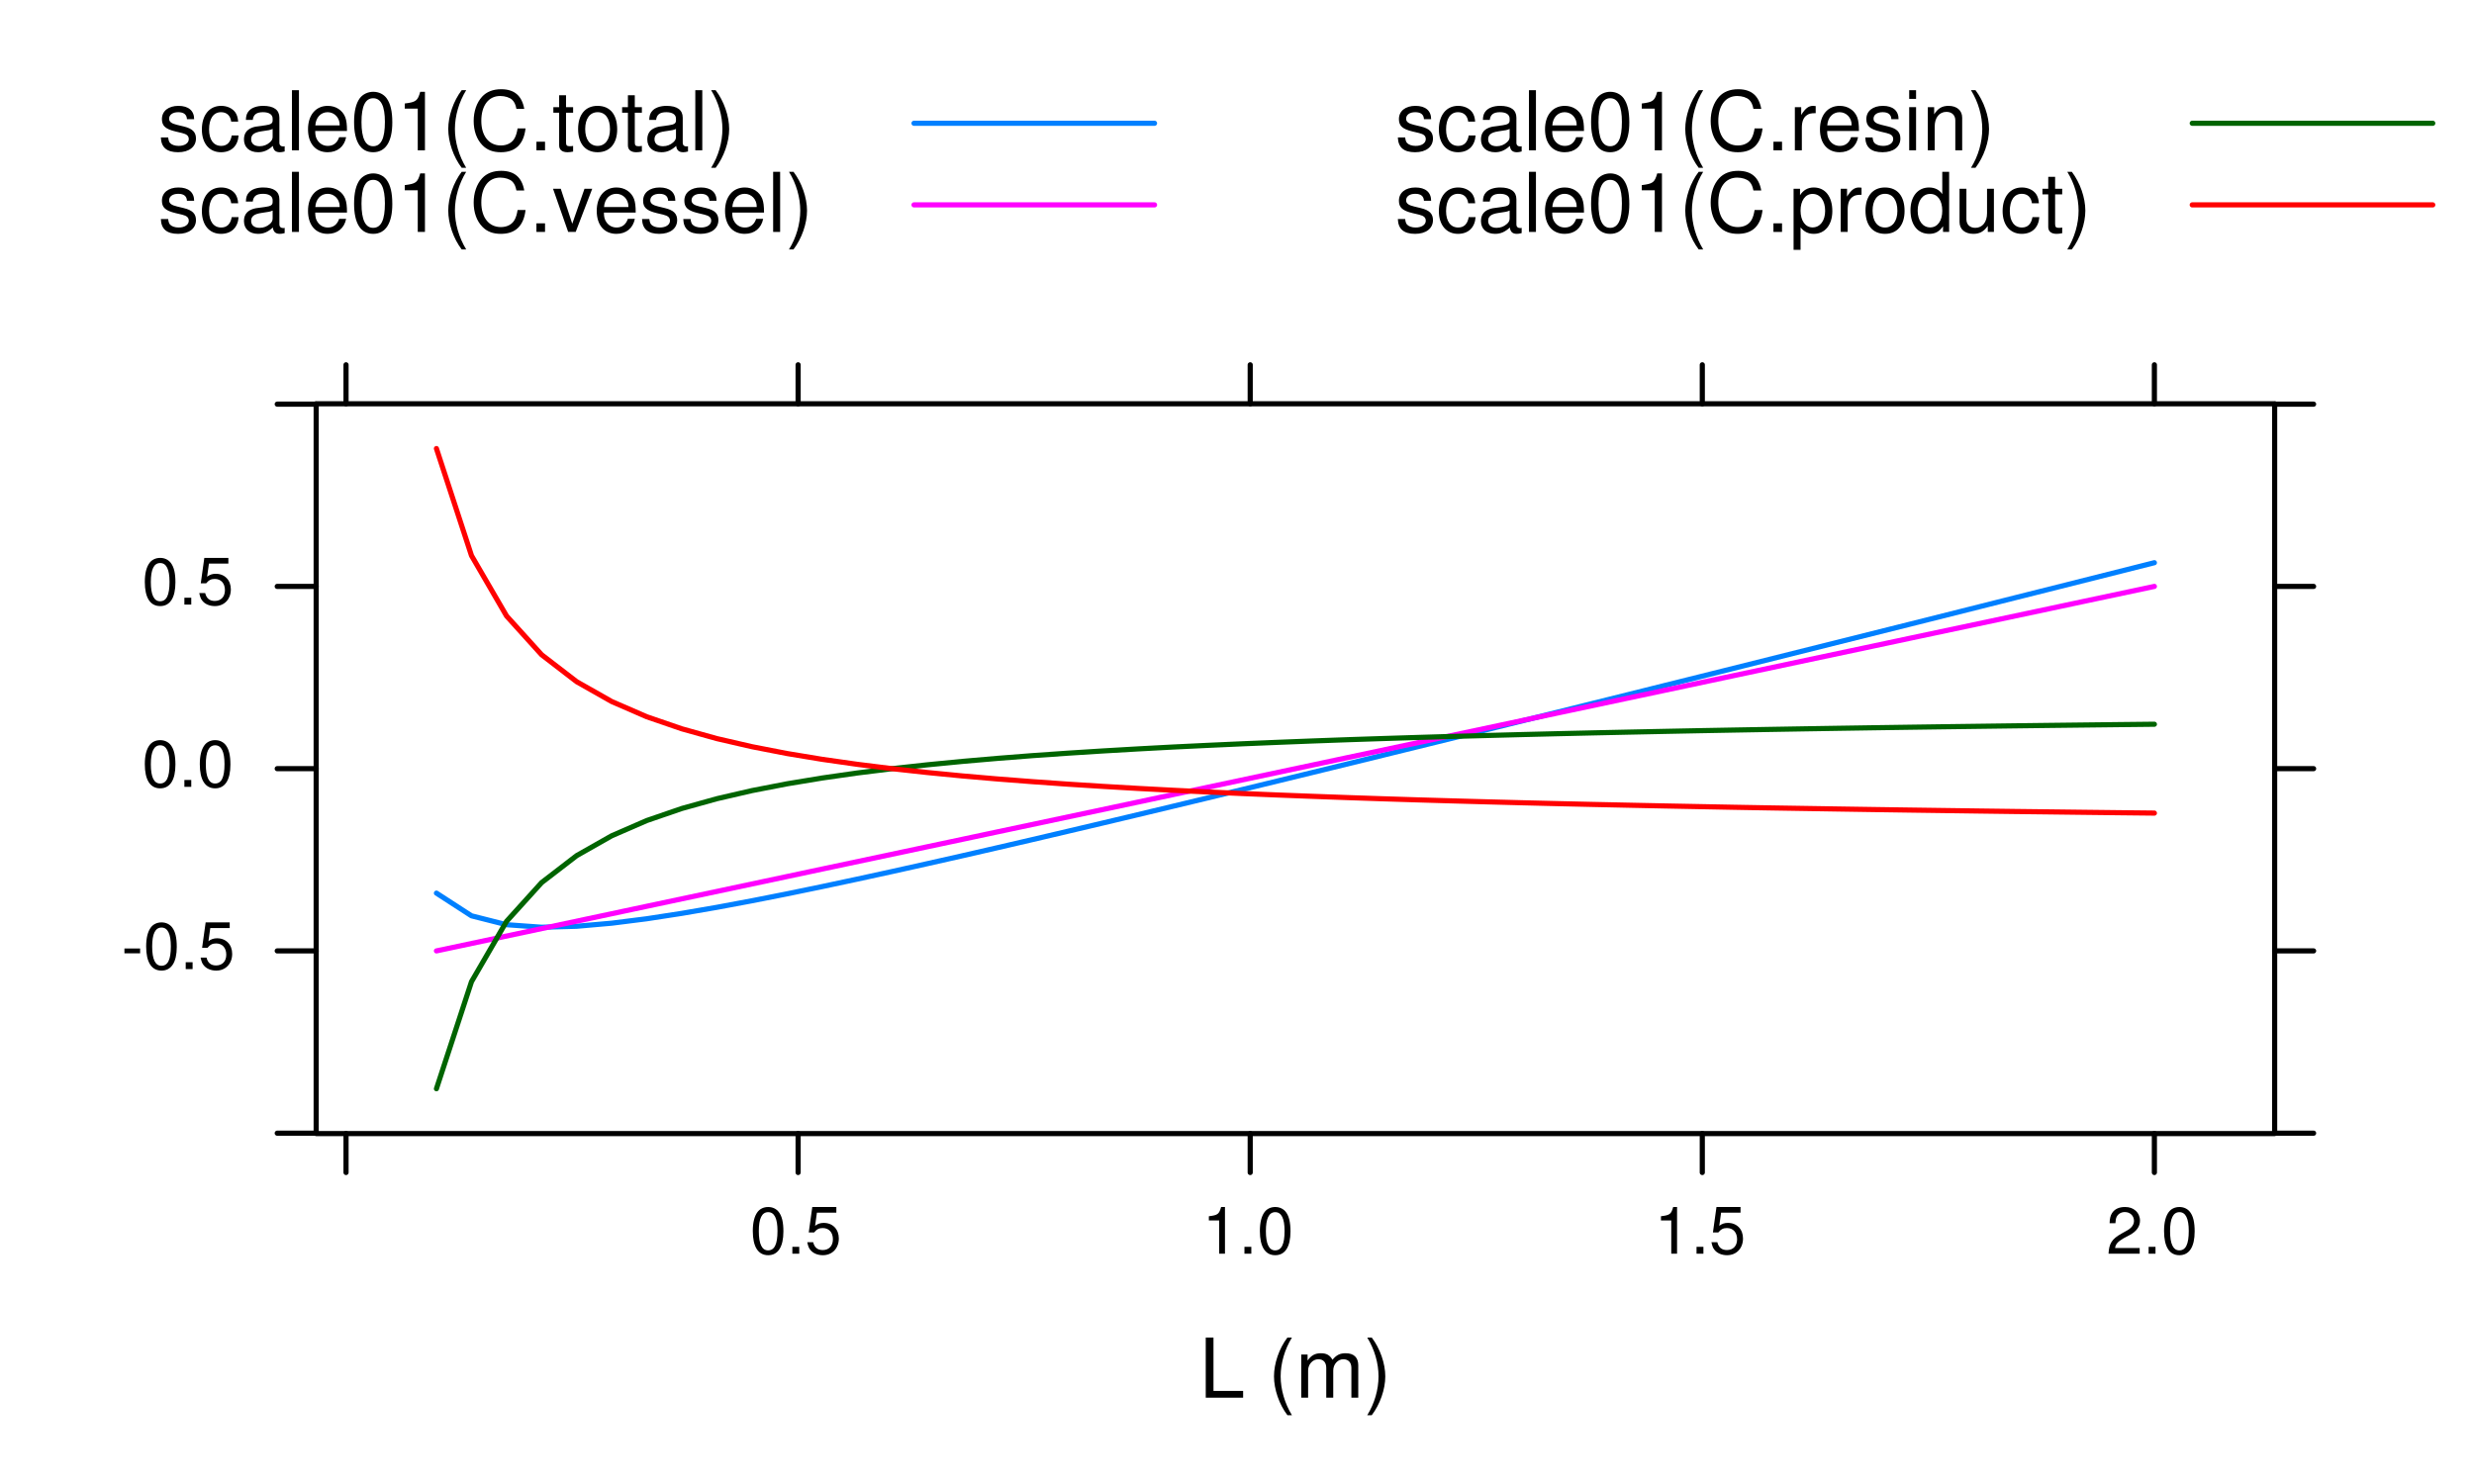 <?xml version="1.0" encoding="UTF-8"?>
<svg xmlns="http://www.w3.org/2000/svg" xmlns:xlink="http://www.w3.org/1999/xlink" width="360pt" height="216pt" viewBox="0 0 360 216" version="1.1">
<defs>
<g>
<symbol overflow="visible" id="glyph0-0">
<path style="stroke:none;" d="M 2.078 -8.75 L 0.953 -8.75 L 0.953 0 L 6.391 0 L 6.391 -0.984 L 2.078 -0.984 Z M 2.078 -8.75 "/>
</symbol>
<symbol overflow="visible" id="glyph0-1">
<path style="stroke:none;" d=""/>
</symbol>
<symbol overflow="visible" id="glyph0-2">
<path style="stroke:none;" d="M 2.828 -8.75 C 1.625 -7.172 0.875 -4.984 0.875 -3.109 C 0.875 -1.219 1.625 0.969 2.828 2.547 L 3.484 2.547 C 2.438 0.828 1.844 -1.188 1.844 -3.109 C 1.844 -5.016 2.438 -7.047 3.484 -8.75 Z M 2.828 -8.75 "/>
</symbol>
<symbol overflow="visible" id="glyph0-3">
<path style="stroke:none;" d="M 0.844 -6.281 L 0.844 0 L 1.844 0 L 1.844 -3.953 C 1.844 -4.859 2.516 -5.594 3.328 -5.594 C 4.062 -5.594 4.484 -5.141 4.484 -4.328 L 4.484 0 L 5.5 0 L 5.5 -3.953 C 5.5 -4.859 6.156 -5.594 6.969 -5.594 C 7.703 -5.594 8.141 -5.125 8.141 -4.328 L 8.141 0 L 9.141 0 L 9.141 -4.719 C 9.141 -5.844 8.5 -6.469 7.312 -6.469 C 6.484 -6.469 5.969 -6.219 5.391 -5.516 C 5.016 -6.188 4.516 -6.469 3.703 -6.469 C 2.859 -6.469 2.297 -6.156 1.766 -5.406 L 1.766 -6.281 Z M 0.844 -6.281 "/>
</symbol>
<symbol overflow="visible" id="glyph0-4">
<path style="stroke:none;" d="M 1.109 2.547 C 2.312 0.969 3.078 -1.219 3.078 -3.094 C 3.078 -4.984 2.312 -7.172 1.109 -8.75 L 0.453 -8.75 C 1.516 -7.031 2.094 -5.016 2.094 -3.094 C 2.094 -1.188 1.516 0.844 0.453 2.547 Z M 1.109 2.547 "/>
</symbol>
<symbol overflow="visible" id="glyph0-5">
<path style="stroke:none;" d="M 5.25 -4.531 C 5.25 -5.766 4.422 -6.469 2.969 -6.469 C 1.516 -6.469 0.562 -5.719 0.562 -4.547 C 0.562 -3.562 1.062 -3.094 2.562 -2.734 L 3.484 -2.516 C 4.188 -2.344 4.469 -2.094 4.469 -1.625 C 4.469 -1.047 3.875 -0.641 3 -0.641 C 2.453 -0.641 2 -0.797 1.75 -1.062 C 1.594 -1.25 1.531 -1.422 1.469 -1.875 L 0.406 -1.875 C 0.453 -0.422 1.266 0.281 2.922 0.281 C 4.5 0.281 5.516 -0.5 5.516 -1.719 C 5.516 -2.656 4.984 -3.172 3.734 -3.469 L 2.766 -3.703 C 1.953 -3.891 1.609 -4.156 1.609 -4.594 C 1.609 -5.172 2.125 -5.547 2.938 -5.547 C 3.75 -5.547 4.172 -5.203 4.203 -4.531 Z M 5.25 -4.531 "/>
</symbol>
<symbol overflow="visible" id="glyph0-6">
<path style="stroke:none;" d="M 5.656 -4.172 C 5.609 -4.781 5.469 -5.188 5.234 -5.531 C 4.797 -6.125 4.047 -6.469 3.172 -6.469 C 1.469 -6.469 0.375 -5.125 0.375 -3.031 C 0.375 -1.016 1.453 0.281 3.156 0.281 C 4.656 0.281 5.609 -0.625 5.719 -2.156 L 4.719 -2.156 C 4.547 -1.156 4.031 -0.641 3.188 -0.641 C 2.078 -0.641 1.422 -1.547 1.422 -3.031 C 1.422 -4.609 2.062 -5.547 3.156 -5.547 C 4 -5.547 4.531 -5.047 4.641 -4.172 Z M 5.656 -4.172 "/>
</symbol>
<symbol overflow="visible" id="glyph0-7">
<path style="stroke:none;" d="M 6.422 -0.594 C 6.312 -0.562 6.266 -0.562 6.203 -0.562 C 5.859 -0.562 5.656 -0.75 5.656 -1.062 L 5.656 -4.75 C 5.656 -5.875 4.844 -6.469 3.297 -6.469 C 2.391 -6.469 1.625 -6.203 1.219 -5.734 C 0.922 -5.406 0.797 -5.047 0.781 -4.422 L 1.781 -4.422 C 1.875 -5.203 2.328 -5.547 3.266 -5.547 C 4.156 -5.547 4.672 -5.203 4.672 -4.609 L 4.672 -4.344 C 4.672 -3.922 4.422 -3.75 3.625 -3.641 C 2.203 -3.469 1.984 -3.422 1.609 -3.266 C 0.875 -2.969 0.5 -2.406 0.5 -1.578 C 0.5 -0.438 1.297 0.281 2.562 0.281 C 3.359 0.281 4 0 4.703 -0.641 C 4.781 -0.016 5.094 0.281 5.734 0.281 C 5.938 0.281 6.094 0.25 6.422 0.172 Z M 4.672 -1.984 C 4.672 -1.641 4.578 -1.438 4.266 -1.156 C 3.859 -0.797 3.375 -0.594 2.781 -0.594 C 2 -0.594 1.547 -0.969 1.547 -1.609 C 1.547 -2.266 1.984 -2.609 3.062 -2.766 C 4.109 -2.906 4.328 -2.953 4.672 -3.109 Z M 4.672 -1.984 "/>
</symbol>
<symbol overflow="visible" id="glyph0-8">
<path style="stroke:none;" d="M 1.828 -8.75 L 0.812 -8.75 L 0.812 0 L 1.828 0 Z M 1.828 -8.75 "/>
</symbol>
<symbol overflow="visible" id="glyph0-9">
<path style="stroke:none;" d="M 6.156 -2.812 C 6.156 -3.766 6.078 -4.344 5.906 -4.812 C 5.5 -5.844 4.531 -6.469 3.359 -6.469 C 1.609 -6.469 0.484 -5.125 0.484 -3.062 C 0.484 -1 1.578 0.281 3.344 0.281 C 4.781 0.281 5.766 -0.547 6.031 -1.906 L 5.016 -1.906 C 4.734 -1.078 4.172 -0.641 3.375 -0.641 C 2.734 -0.641 2.203 -0.938 1.859 -1.469 C 1.625 -1.828 1.531 -2.188 1.531 -2.812 Z M 1.547 -3.625 C 1.625 -4.781 2.344 -5.547 3.344 -5.547 C 4.328 -5.547 5.094 -4.734 5.094 -3.703 C 5.094 -3.672 5.094 -3.641 5.078 -3.625 Z M 1.547 -3.625 "/>
</symbol>
<symbol overflow="visible" id="glyph0-10">
<path style="stroke:none;" d="M 3.297 -8.516 C 2.516 -8.516 1.781 -8.156 1.344 -7.578 C 0.797 -6.828 0.516 -5.688 0.516 -4.109 C 0.516 -1.25 1.469 0.281 3.297 0.281 C 5.094 0.281 6.078 -1.25 6.078 -4.047 C 6.078 -5.703 5.812 -6.797 5.25 -7.578 C 4.812 -8.172 4.109 -8.516 3.297 -8.516 Z M 3.297 -7.578 C 4.438 -7.578 5 -6.422 5 -4.141 C 5 -1.734 4.453 -0.594 3.281 -0.594 C 2.156 -0.594 1.594 -1.781 1.594 -4.109 C 1.594 -6.438 2.156 -7.578 3.297 -7.578 Z M 3.297 -7.578 "/>
</symbol>
<symbol overflow="visible" id="glyph0-11">
<path style="stroke:none;" d="M 3.109 -6.062 L 3.109 0 L 4.156 0 L 4.156 -8.516 L 3.469 -8.516 C 3.094 -7.203 2.859 -7.016 1.219 -6.812 L 1.219 -6.062 Z M 3.109 -6.062 "/>
</symbol>
<symbol overflow="visible" id="glyph0-12">
<path style="stroke:none;" d="M 7.938 -6.031 C 7.594 -7.953 6.484 -8.891 4.578 -8.891 C 3.391 -8.891 2.453 -8.516 1.797 -7.797 C 1.016 -6.938 0.578 -5.688 0.578 -4.266 C 0.578 -2.828 1.016 -1.594 1.844 -0.75 C 2.516 -0.047 3.391 0.281 4.531 0.281 C 6.656 0.281 7.859 -0.875 8.125 -3.188 L 6.969 -3.188 C 6.875 -2.594 6.75 -2.188 6.578 -1.844 C 6.219 -1.109 5.469 -0.703 4.531 -0.703 C 2.797 -0.703 1.688 -2.094 1.688 -4.281 C 1.688 -6.531 2.75 -7.906 4.438 -7.906 C 5.141 -7.906 5.812 -7.688 6.172 -7.359 C 6.484 -7.062 6.672 -6.688 6.797 -6.031 Z M 7.938 -6.031 "/>
</symbol>
<symbol overflow="visible" id="glyph0-13">
<path style="stroke:none;" d="M 2.297 -1.25 L 1.047 -1.25 L 1.047 0 L 2.297 0 Z M 2.297 -1.25 "/>
</symbol>
<symbol overflow="visible" id="glyph0-14">
<path style="stroke:none;" d="M 3.047 -6.281 L 2.016 -6.281 L 2.016 -8.016 L 1.016 -8.016 L 1.016 -6.281 L 0.172 -6.281 L 0.172 -5.469 L 1.016 -5.469 L 1.016 -0.719 C 1.016 -0.078 1.453 0.281 2.234 0.281 C 2.469 0.281 2.719 0.25 3.047 0.188 L 3.047 -0.641 C 2.922 -0.609 2.766 -0.594 2.562 -0.594 C 2.141 -0.594 2.016 -0.719 2.016 -1.156 L 2.016 -5.469 L 3.047 -5.469 Z M 3.047 -6.281 "/>
</symbol>
<symbol overflow="visible" id="glyph0-15">
<path style="stroke:none;" d="M 3.266 -6.469 C 1.5 -6.469 0.438 -5.203 0.438 -3.094 C 0.438 -0.984 1.484 0.281 3.281 0.281 C 5.047 0.281 6.125 -0.984 6.125 -3.047 C 6.125 -5.219 5.078 -6.469 3.266 -6.469 Z M 3.281 -5.547 C 4.406 -5.547 5.078 -4.625 5.078 -3.062 C 5.078 -1.578 4.375 -0.641 3.281 -0.641 C 2.156 -0.641 1.469 -1.578 1.469 -3.094 C 1.469 -4.609 2.156 -5.547 3.281 -5.547 Z M 3.281 -5.547 "/>
</symbol>
<symbol overflow="visible" id="glyph0-16">
<path style="stroke:none;" d="M 3.422 0 L 5.828 -6.281 L 4.703 -6.281 L 2.922 -1.188 L 1.25 -6.281 L 0.125 -6.281 L 2.328 0 Z M 3.422 0 "/>
</symbol>
<symbol overflow="visible" id="glyph0-17">
<path style="stroke:none;" d="M 0.828 -6.281 L 0.828 0 L 1.844 0 L 1.844 -3.266 C 1.844 -4.156 2.062 -4.75 2.547 -5.094 C 2.859 -5.328 3.156 -5.406 3.859 -5.406 L 3.859 -6.438 C 3.688 -6.453 3.594 -6.469 3.469 -6.469 C 2.812 -6.469 2.328 -6.078 1.75 -5.141 L 1.75 -6.281 Z M 0.828 -6.281 "/>
</symbol>
<symbol overflow="visible" id="glyph0-18">
<path style="stroke:none;" d="M 1.797 -6.281 L 0.797 -6.281 L 0.797 0 L 1.797 0 Z M 1.797 -8.75 L 0.797 -8.75 L 0.797 -7.484 L 1.797 -7.484 Z M 1.797 -8.75 "/>
</symbol>
<symbol overflow="visible" id="glyph0-19">
<path style="stroke:none;" d="M 0.844 -6.281 L 0.844 0 L 1.844 0 L 1.844 -3.469 C 1.844 -4.75 2.516 -5.594 3.547 -5.594 C 4.344 -5.594 4.844 -5.109 4.844 -4.359 L 4.844 0 L 5.844 0 L 5.844 -4.75 C 5.844 -5.797 5.062 -6.469 3.859 -6.469 C 2.922 -6.469 2.312 -6.109 1.766 -5.234 L 1.766 -6.281 Z M 0.844 -6.281 "/>
</symbol>
<symbol overflow="visible" id="glyph0-20">
<path style="stroke:none;" d="M 0.641 2.609 L 1.656 2.609 L 1.656 -0.656 C 2.188 -0.016 2.766 0.281 3.594 0.281 C 5.203 0.281 6.281 -1.031 6.281 -3.031 C 6.281 -5.141 5.25 -6.469 3.578 -6.469 C 2.719 -6.469 2.047 -6.078 1.578 -5.344 L 1.578 -6.281 L 0.641 -6.281 Z M 3.406 -5.531 C 4.516 -5.531 5.234 -4.562 5.234 -3.062 C 5.234 -1.625 4.5 -0.656 3.406 -0.656 C 2.359 -0.656 1.656 -1.625 1.656 -3.094 C 1.656 -4.578 2.359 -5.531 3.406 -5.531 Z M 3.406 -5.531 "/>
</symbol>
<symbol overflow="visible" id="glyph0-21">
<path style="stroke:none;" d="M 5.938 -8.75 L 4.938 -8.75 L 4.938 -5.5 C 4.531 -6.125 3.859 -6.469 3.016 -6.469 C 1.375 -6.469 0.312 -5.156 0.312 -3.156 C 0.312 -1.031 1.359 0.281 3.047 0.281 C 3.906 0.281 4.516 -0.047 5.047 -0.828 L 5.047 0 L 5.938 0 Z M 3.188 -5.531 C 4.266 -5.531 4.938 -4.578 4.938 -3.078 C 4.938 -1.625 4.25 -0.656 3.188 -0.656 C 2.094 -0.656 1.359 -1.625 1.359 -3.094 C 1.359 -4.562 2.094 -5.531 3.188 -5.531 Z M 3.188 -5.531 "/>
</symbol>
<symbol overflow="visible" id="glyph0-22">
<path style="stroke:none;" d="M 5.781 0 L 5.781 -6.281 L 4.781 -6.281 L 4.781 -2.719 C 4.781 -1.438 4.109 -0.594 3.078 -0.594 C 2.281 -0.594 1.781 -1.078 1.781 -1.844 L 1.781 -6.281 L 0.781 -6.281 L 0.781 -1.438 C 0.781 -0.391 1.562 0.281 2.781 0.281 C 3.703 0.281 4.297 -0.047 4.891 -0.875 L 4.891 0 Z M 5.781 0 "/>
</symbol>
<symbol overflow="visible" id="glyph1-0">
<path style="stroke:none;" d="M 2.719 -3 L 0.438 -3 L 0.438 -2.297 L 2.719 -2.297 Z M 2.719 -3 "/>
</symbol>
<symbol overflow="visible" id="glyph1-1">
<path style="stroke:none;" d="M 2.641 -6.797 C 2 -6.797 1.422 -6.531 1.078 -6.047 C 0.641 -5.453 0.406 -4.547 0.406 -3.297 C 0.406 -1 1.188 0.219 2.641 0.219 C 4.078 0.219 4.859 -1 4.859 -3.234 C 4.859 -4.562 4.656 -5.438 4.203 -6.047 C 3.844 -6.531 3.281 -6.797 2.641 -6.797 Z M 2.641 -6.047 C 3.547 -6.047 4 -5.125 4 -3.312 C 4 -1.375 3.562 -0.484 2.625 -0.484 C 1.734 -0.484 1.281 -1.422 1.281 -3.281 C 1.281 -5.141 1.734 -6.047 2.641 -6.047 Z M 2.641 -6.047 "/>
</symbol>
<symbol overflow="visible" id="glyph1-2">
<path style="stroke:none;" d="M 1.828 -1 L 0.828 -1 L 0.828 0 L 1.828 0 Z M 1.828 -1 "/>
</symbol>
<symbol overflow="visible" id="glyph1-3">
<path style="stroke:none;" d="M 4.562 -6.797 L 1.062 -6.797 L 0.547 -3.094 L 1.328 -3.094 C 1.719 -3.562 2.047 -3.734 2.578 -3.734 C 3.484 -3.734 4.062 -3.109 4.062 -2.094 C 4.062 -1.125 3.484 -0.531 2.578 -0.531 C 1.828 -0.531 1.375 -0.906 1.188 -1.672 L 0.328 -1.672 C 0.453 -1.109 0.547 -0.844 0.75 -0.594 C 1.125 -0.078 1.828 0.219 2.594 0.219 C 3.969 0.219 4.922 -0.781 4.922 -2.219 C 4.922 -3.562 4.031 -4.484 2.719 -4.484 C 2.25 -4.484 1.859 -4.359 1.469 -4.062 L 1.734 -5.969 L 4.562 -5.969 Z M 4.562 -6.797 "/>
</symbol>
<symbol overflow="visible" id="glyph1-4">
<path style="stroke:none;" d="M 2.484 -4.844 L 2.484 0 L 3.328 0 L 3.328 -6.797 L 2.766 -6.797 C 2.469 -5.75 2.281 -5.609 0.984 -5.453 L 0.984 -4.844 Z M 2.484 -4.844 "/>
</symbol>
<symbol overflow="visible" id="glyph1-5">
<path style="stroke:none;" d="M 4.859 -0.828 L 1.281 -0.828 C 1.359 -1.391 1.672 -1.75 2.5 -2.234 L 3.469 -2.75 C 4.406 -3.266 4.906 -3.969 4.906 -4.812 C 4.906 -5.375 4.672 -5.906 4.266 -6.266 C 3.859 -6.625 3.375 -6.797 2.719 -6.797 C 1.859 -6.797 1.219 -6.5 0.844 -5.922 C 0.609 -5.562 0.5 -5.125 0.484 -4.438 L 1.328 -4.438 C 1.359 -4.906 1.406 -5.188 1.531 -5.406 C 1.75 -5.812 2.188 -6.062 2.703 -6.062 C 3.469 -6.062 4.031 -5.516 4.031 -4.781 C 4.031 -4.25 3.719 -3.797 3.125 -3.438 L 2.234 -2.938 C 0.812 -2.141 0.406 -1.5 0.328 0 L 4.859 0 Z M 4.859 -0.828 "/>
</symbol>
</g>
<clipPath id="clip1">
  <path d="M 46.008 58.77 L 331.992 58.77 L 331.992 165.992 L 46.008 165.992 Z M 46.008 58.77 "/>
</clipPath>
</defs>
<g id="surface56">
<rect x="0" y="0" width="360" height="216" style="fill:rgb(100%,100%,100%);fill-opacity:1;stroke:none;"/>
<g style="fill:rgb(0%,0%,0%);fill-opacity:1;">
  <use xlink:href="#glyph0-0" x="174.5" y="203.436"/>
  <use xlink:href="#glyph0-1" x="181.172" y="203.436"/>
  <use xlink:href="#glyph0-2" x="184.508" y="203.436"/>
  <use xlink:href="#glyph0-3" x="188.504" y="203.436"/>
  <use xlink:href="#glyph0-4" x="198.5" y="203.436"/>
</g>
<path style="fill:none;stroke-width:0.75;stroke-linecap:round;stroke-linejoin:round;stroke:rgb(0%,0%,0%);stroke-opacity:1;stroke-miterlimit:10;" d="M 50.352 58.77 L 50.352 53.098 "/>
<path style="fill:none;stroke-width:0.75;stroke-linecap:round;stroke-linejoin:round;stroke:rgb(0%,0%,0%);stroke-opacity:1;stroke-miterlimit:10;" d="M 116.137 58.77 L 116.137 53.098 "/>
<path style="fill:none;stroke-width:0.75;stroke-linecap:round;stroke-linejoin:round;stroke:rgb(0%,0%,0%);stroke-opacity:1;stroke-miterlimit:10;" d="M 181.922 58.77 L 181.922 53.098 "/>
<path style="fill:none;stroke-width:0.75;stroke-linecap:round;stroke-linejoin:round;stroke:rgb(0%,0%,0%);stroke-opacity:1;stroke-miterlimit:10;" d="M 247.707 58.77 L 247.707 53.098 "/>
<path style="fill:none;stroke-width:0.75;stroke-linecap:round;stroke-linejoin:round;stroke:rgb(0%,0%,0%);stroke-opacity:1;stroke-miterlimit:10;" d="M 313.492 58.77 L 313.492 53.098 "/>
<path style="fill:none;stroke-width:0.75;stroke-linecap:round;stroke-linejoin:round;stroke:rgb(0%,0%,0%);stroke-opacity:1;stroke-miterlimit:10;" d="M 46.008 164.938 L 40.34 164.938 "/>
<path style="fill:none;stroke-width:0.75;stroke-linecap:round;stroke-linejoin:round;stroke:rgb(0%,0%,0%);stroke-opacity:1;stroke-miterlimit:10;" d="M 46.008 138.406 L 40.34 138.406 "/>
<path style="fill:none;stroke-width:0.75;stroke-linecap:round;stroke-linejoin:round;stroke:rgb(0%,0%,0%);stroke-opacity:1;stroke-miterlimit:10;" d="M 46.008 111.879 L 40.34 111.879 "/>
<path style="fill:none;stroke-width:0.75;stroke-linecap:round;stroke-linejoin:round;stroke:rgb(0%,0%,0%);stroke-opacity:1;stroke-miterlimit:10;" d="M 46.008 85.352 L 40.34 85.352 "/>
<path style="fill:none;stroke-width:0.75;stroke-linecap:round;stroke-linejoin:round;stroke:rgb(0%,0%,0%);stroke-opacity:1;stroke-miterlimit:10;" d="M 46.008 58.824 L 40.34 58.824 "/>
<g style="fill:rgb(0%,0%,0%);fill-opacity:1;">
  <use xlink:href="#glyph1-0" x="17.668" y="141.054"/>
  <use xlink:href="#glyph1-1" x="20.862" y="141.054"/>
  <use xlink:href="#glyph1-2" x="26.196" y="141.054"/>
  <use xlink:href="#glyph1-3" x="28.863" y="141.054"/>
</g>
<g style="fill:rgb(0%,0%,0%);fill-opacity:1;">
  <use xlink:href="#glyph1-1" x="20.668" y="114.526"/>
  <use xlink:href="#glyph1-2" x="26.002" y="114.526"/>
  <use xlink:href="#glyph1-1" x="28.669" y="114.526"/>
</g>
<g style="fill:rgb(0%,0%,0%);fill-opacity:1;">
  <use xlink:href="#glyph1-1" x="20.668" y="87.999"/>
  <use xlink:href="#glyph1-2" x="26.002" y="87.999"/>
  <use xlink:href="#glyph1-3" x="28.669" y="87.999"/>
</g>
<path style="fill:none;stroke-width:0.75;stroke-linecap:round;stroke-linejoin:round;stroke:rgb(0%,0%,0%);stroke-opacity:1;stroke-miterlimit:10;" d="M 50.352 164.992 L 50.352 170.66 "/>
<path style="fill:none;stroke-width:0.75;stroke-linecap:round;stroke-linejoin:round;stroke:rgb(0%,0%,0%);stroke-opacity:1;stroke-miterlimit:10;" d="M 116.137 164.992 L 116.137 170.66 "/>
<path style="fill:none;stroke-width:0.75;stroke-linecap:round;stroke-linejoin:round;stroke:rgb(0%,0%,0%);stroke-opacity:1;stroke-miterlimit:10;" d="M 181.922 164.992 L 181.922 170.66 "/>
<path style="fill:none;stroke-width:0.75;stroke-linecap:round;stroke-linejoin:round;stroke:rgb(0%,0%,0%);stroke-opacity:1;stroke-miterlimit:10;" d="M 247.707 164.992 L 247.707 170.66 "/>
<path style="fill:none;stroke-width:0.75;stroke-linecap:round;stroke-linejoin:round;stroke:rgb(0%,0%,0%);stroke-opacity:1;stroke-miterlimit:10;" d="M 313.492 164.992 L 313.492 170.66 "/>
<g style="fill:rgb(0%,0%,0%);fill-opacity:1;">
  <use xlink:href="#glyph1-1" x="109.137" y="182.479"/>
  <use xlink:href="#glyph1-2" x="114.471" y="182.479"/>
  <use xlink:href="#glyph1-3" x="117.138" y="182.479"/>
</g>
<g style="fill:rgb(0%,0%,0%);fill-opacity:1;">
  <use xlink:href="#glyph1-4" x="174.922" y="182.479"/>
  <use xlink:href="#glyph1-2" x="180.256" y="182.479"/>
  <use xlink:href="#glyph1-1" x="182.923" y="182.479"/>
</g>
<g style="fill:rgb(0%,0%,0%);fill-opacity:1;">
  <use xlink:href="#glyph1-4" x="240.707" y="182.479"/>
  <use xlink:href="#glyph1-2" x="246.041" y="182.479"/>
  <use xlink:href="#glyph1-3" x="248.708" y="182.479"/>
</g>
<g style="fill:rgb(0%,0%,0%);fill-opacity:1;">
  <use xlink:href="#glyph1-5" x="306.492" y="182.479"/>
  <use xlink:href="#glyph1-2" x="311.826" y="182.479"/>
  <use xlink:href="#glyph1-1" x="314.493" y="182.479"/>
</g>
<path style="fill:none;stroke-width:0.75;stroke-linecap:round;stroke-linejoin:round;stroke:rgb(0%,0%,0%);stroke-opacity:1;stroke-miterlimit:10;" d="M 330.992 164.938 L 336.66 164.938 "/>
<path style="fill:none;stroke-width:0.75;stroke-linecap:round;stroke-linejoin:round;stroke:rgb(0%,0%,0%);stroke-opacity:1;stroke-miterlimit:10;" d="M 330.992 138.406 L 336.66 138.406 "/>
<path style="fill:none;stroke-width:0.75;stroke-linecap:round;stroke-linejoin:round;stroke:rgb(0%,0%,0%);stroke-opacity:1;stroke-miterlimit:10;" d="M 330.992 111.879 L 336.66 111.879 "/>
<path style="fill:none;stroke-width:0.75;stroke-linecap:round;stroke-linejoin:round;stroke:rgb(0%,0%,0%);stroke-opacity:1;stroke-miterlimit:10;" d="M 330.992 85.352 L 336.66 85.352 "/>
<path style="fill:none;stroke-width:0.75;stroke-linecap:round;stroke-linejoin:round;stroke:rgb(0%,0%,0%);stroke-opacity:1;stroke-miterlimit:10;" d="M 330.992 58.824 L 336.66 58.824 "/>
<g clip-path="url(#clip1)" clip-rule="nonzero">
<path style="fill:none;stroke-width:0.75;stroke-linecap:round;stroke-linejoin:round;stroke:rgb(0%,50.196%,100%);stroke-opacity:1;stroke-miterlimit:10;" d="M 63.508 129.996 L 68.609 133.301 L 73.711 134.594 L 78.812 134.961 L 83.914 134.82 L 89.016 134.371 L 94.117 133.727 L 99.219 132.941 L 104.32 132.062 L 109.422 131.109 L 114.523 130.102 L 119.625 129.047 L 124.727 127.961 L 129.828 126.848 L 134.93 125.711 L 140.035 124.559 L 145.137 123.387 L 150.238 122.203 L 155.34 121.004 L 160.441 119.801 L 165.543 118.586 L 170.645 117.363 L 175.746 116.137 L 180.848 114.902 L 185.949 113.664 L 191.051 112.422 L 201.254 109.922 L 206.355 108.668 L 216.559 106.152 L 221.66 104.887 L 226.762 103.625 L 231.863 102.355 L 236.965 101.09 L 242.07 99.816 L 247.172 98.547 L 252.273 97.273 L 277.781 90.887 L 287.984 88.324 L 293.086 87.039 L 298.188 85.758 L 313.492 81.902 "/>
<path style="fill:none;stroke-width:0.75;stroke-linecap:round;stroke-linejoin:round;stroke:rgb(100%,0%,100%);stroke-opacity:1;stroke-miterlimit:10;" d="M 63.508 138.406 L 89.016 132.996 L 94.117 131.91 L 114.523 127.582 L 119.625 126.496 L 134.93 123.25 L 140.035 122.168 L 145.137 121.082 L 165.543 116.754 L 170.645 115.668 L 191.051 111.34 L 196.152 110.254 L 221.66 104.844 L 226.762 103.758 L 236.965 101.594 L 242.07 100.512 L 247.172 99.43 L 252.273 98.344 L 272.68 94.016 L 277.781 92.93 L 298.188 88.602 L 303.289 87.516 L 313.492 85.352 "/>
<path style="fill:none;stroke-width:0.75;stroke-linecap:round;stroke-linejoin:round;stroke:rgb(0%,39.216%,0%);stroke-opacity:1;stroke-miterlimit:10;" d="M 63.508 158.469 L 68.609 142.887 L 73.711 134.102 L 78.812 128.465 L 83.914 124.539 L 89.016 121.648 L 94.117 119.43 L 99.219 117.676 L 104.32 116.254 L 109.422 115.074 L 114.523 114.086 L 119.625 113.242 L 124.727 112.512 L 129.828 111.879 L 134.93 111.32 L 140.035 110.824 L 145.137 110.383 L 150.238 109.984 L 155.34 109.629 L 160.441 109.305 L 165.543 109.008 L 170.645 108.734 L 175.746 108.488 L 180.848 108.258 L 185.949 108.047 L 191.051 107.848 L 196.152 107.664 L 201.254 107.496 L 206.355 107.336 L 211.457 107.184 L 216.559 107.047 L 221.66 106.914 L 226.762 106.789 L 231.863 106.672 L 236.965 106.562 L 242.07 106.457 L 247.172 106.355 L 252.273 106.262 L 257.375 106.172 L 262.477 106.086 L 267.578 106.004 L 272.68 105.926 L 277.781 105.852 L 282.883 105.781 L 293.086 105.648 L 298.188 105.586 L 308.391 105.469 L 313.492 105.414 "/>
<path style="fill:none;stroke-width:0.75;stroke-linecap:round;stroke-linejoin:round;stroke:rgb(100%,0%,0%);stroke-opacity:1;stroke-miterlimit:10;" d="M 63.508 65.289 L 68.609 80.871 L 73.711 89.656 L 78.812 95.297 L 83.914 99.223 L 89.016 102.113 L 94.117 104.328 L 99.219 106.082 L 104.32 107.508 L 109.422 108.684 L 114.523 109.676 L 119.625 110.52 L 124.727 111.246 L 129.828 111.883 L 134.93 112.441 L 140.035 112.938 L 145.137 113.379 L 150.238 113.773 L 155.34 114.133 L 160.441 114.457 L 165.543 114.754 L 170.645 115.023 L 175.746 115.273 L 180.848 115.504 L 185.949 115.715 L 191.051 115.91 L 196.152 116.094 L 201.254 116.266 L 206.355 116.426 L 211.457 116.574 L 216.559 116.715 L 221.66 116.848 L 226.762 116.973 L 231.863 117.09 L 236.965 117.199 L 242.07 117.305 L 252.273 117.5 L 257.375 117.59 L 267.578 117.754 L 272.68 117.832 L 277.781 117.906 L 287.984 118.047 L 293.086 118.113 L 298.188 118.172 L 303.289 118.234 L 308.391 118.293 L 313.492 118.348 "/>
</g>
<path style="fill:none;stroke-width:0.75;stroke-linecap:round;stroke-linejoin:round;stroke:rgb(0%,0%,0%);stroke-opacity:1;stroke-miterlimit:10;" d="M 46.008 164.992 L 330.992 164.992 L 330.992 58.77 L 46.008 58.77 Z M 46.008 164.992 "/>
<g style="fill:rgb(0%,0%,0%);fill-opacity:1;">
  <use xlink:href="#glyph0-5" x="23" y="21.877"/>
  <use xlink:href="#glyph0-6" x="29" y="21.877"/>
  <use xlink:href="#glyph0-7" x="35" y="21.877"/>
  <use xlink:href="#glyph0-8" x="41.672" y="21.877"/>
  <use xlink:href="#glyph0-9" x="44.336" y="21.877"/>
  <use xlink:href="#glyph0-10" x="51.008" y="21.877"/>
  <use xlink:href="#glyph0-11" x="57.68" y="21.877"/>
  <use xlink:href="#glyph0-2" x="64.352" y="21.877"/>
  <use xlink:href="#glyph0-12" x="68.348" y="21.877"/>
  <use xlink:href="#glyph0-13" x="77.012" y="21.877"/>
  <use xlink:href="#glyph0-14" x="80.348" y="21.877"/>
  <use xlink:href="#glyph0-15" x="83.684" y="21.877"/>
  <use xlink:href="#glyph0-14" x="90.355" y="21.877"/>
  <use xlink:href="#glyph0-7" x="93.691" y="21.877"/>
  <use xlink:href="#glyph0-8" x="100.363" y="21.877"/>
  <use xlink:href="#glyph0-4" x="103.027" y="21.877"/>
</g>
<g style="fill:rgb(0%,0%,0%);fill-opacity:1;">
  <use xlink:href="#glyph0-5" x="23" y="33.756"/>
  <use xlink:href="#glyph0-6" x="29" y="33.756"/>
  <use xlink:href="#glyph0-7" x="35" y="33.756"/>
  <use xlink:href="#glyph0-8" x="41.672" y="33.756"/>
  <use xlink:href="#glyph0-9" x="44.336" y="33.756"/>
  <use xlink:href="#glyph0-10" x="51.008" y="33.756"/>
  <use xlink:href="#glyph0-11" x="57.68" y="33.756"/>
  <use xlink:href="#glyph0-2" x="64.352" y="33.756"/>
  <use xlink:href="#glyph0-12" x="68.348" y="33.756"/>
  <use xlink:href="#glyph0-13" x="77.012" y="33.756"/>
  <use xlink:href="#glyph0-16" x="80.348" y="33.756"/>
  <use xlink:href="#glyph0-9" x="86.348" y="33.756"/>
  <use xlink:href="#glyph0-5" x="93.02" y="33.756"/>
  <use xlink:href="#glyph0-5" x="99.02" y="33.756"/>
  <use xlink:href="#glyph0-9" x="105.02" y="33.756"/>
  <use xlink:href="#glyph0-8" x="111.691" y="33.756"/>
  <use xlink:href="#glyph0-4" x="114.355" y="33.756"/>
</g>
<g style="fill:rgb(0%,0%,0%);fill-opacity:1;">
  <use xlink:href="#glyph0-5" x="203" y="21.877"/>
  <use xlink:href="#glyph0-6" x="209" y="21.877"/>
  <use xlink:href="#glyph0-7" x="215" y="21.877"/>
  <use xlink:href="#glyph0-8" x="221.672" y="21.877"/>
  <use xlink:href="#glyph0-9" x="224.336" y="21.877"/>
  <use xlink:href="#glyph0-10" x="231.008" y="21.877"/>
  <use xlink:href="#glyph0-11" x="237.68" y="21.877"/>
  <use xlink:href="#glyph0-2" x="244.352" y="21.877"/>
  <use xlink:href="#glyph0-12" x="248.348" y="21.877"/>
  <use xlink:href="#glyph0-13" x="257.012" y="21.877"/>
  <use xlink:href="#glyph0-17" x="260.348" y="21.877"/>
  <use xlink:href="#glyph0-9" x="264.344" y="21.877"/>
  <use xlink:href="#glyph0-5" x="271.016" y="21.877"/>
  <use xlink:href="#glyph0-18" x="277.016" y="21.877"/>
  <use xlink:href="#glyph0-19" x="279.68" y="21.877"/>
  <use xlink:href="#glyph0-4" x="286.352" y="21.877"/>
</g>
<g style="fill:rgb(0%,0%,0%);fill-opacity:1;">
  <use xlink:href="#glyph0-5" x="203" y="33.756"/>
  <use xlink:href="#glyph0-6" x="209" y="33.756"/>
  <use xlink:href="#glyph0-7" x="215" y="33.756"/>
  <use xlink:href="#glyph0-8" x="221.672" y="33.756"/>
  <use xlink:href="#glyph0-9" x="224.336" y="33.756"/>
  <use xlink:href="#glyph0-10" x="231.008" y="33.756"/>
  <use xlink:href="#glyph0-11" x="237.68" y="33.756"/>
  <use xlink:href="#glyph0-2" x="244.352" y="33.756"/>
  <use xlink:href="#glyph0-12" x="248.348" y="33.756"/>
  <use xlink:href="#glyph0-13" x="257.012" y="33.756"/>
  <use xlink:href="#glyph0-20" x="260.348" y="33.756"/>
  <use xlink:href="#glyph0-17" x="267.02" y="33.756"/>
  <use xlink:href="#glyph0-15" x="271.016" y="33.756"/>
  <use xlink:href="#glyph0-21" x="277.688" y="33.756"/>
  <use xlink:href="#glyph0-22" x="284.359" y="33.756"/>
  <use xlink:href="#glyph0-6" x="291.031" y="33.756"/>
  <use xlink:href="#glyph0-14" x="297.031" y="33.756"/>
  <use xlink:href="#glyph0-4" x="300.367" y="33.756"/>
</g>
<path style="fill:none;stroke-width:0.75;stroke-linecap:round;stroke-linejoin:round;stroke:rgb(0%,50.196%,100%);stroke-opacity:1;stroke-miterlimit:10;" d="M 133 17.941 L 168 17.941 "/>
<path style="fill:none;stroke-width:0.75;stroke-linecap:round;stroke-linejoin:round;stroke:rgb(100%,0%,100%);stroke-opacity:1;stroke-miterlimit:10;" d="M 133 29.82 L 168 29.82 "/>
<path style="fill:none;stroke-width:0.75;stroke-linecap:round;stroke-linejoin:round;stroke:rgb(0%,39.216%,0%);stroke-opacity:1;stroke-miterlimit:10;" d="M 319 17.941 L 354 17.941 "/>
<path style="fill:none;stroke-width:0.75;stroke-linecap:round;stroke-linejoin:round;stroke:rgb(100%,0%,0%);stroke-opacity:1;stroke-miterlimit:10;" d="M 319 29.82 L 354 29.82 "/>
</g>
</svg>

